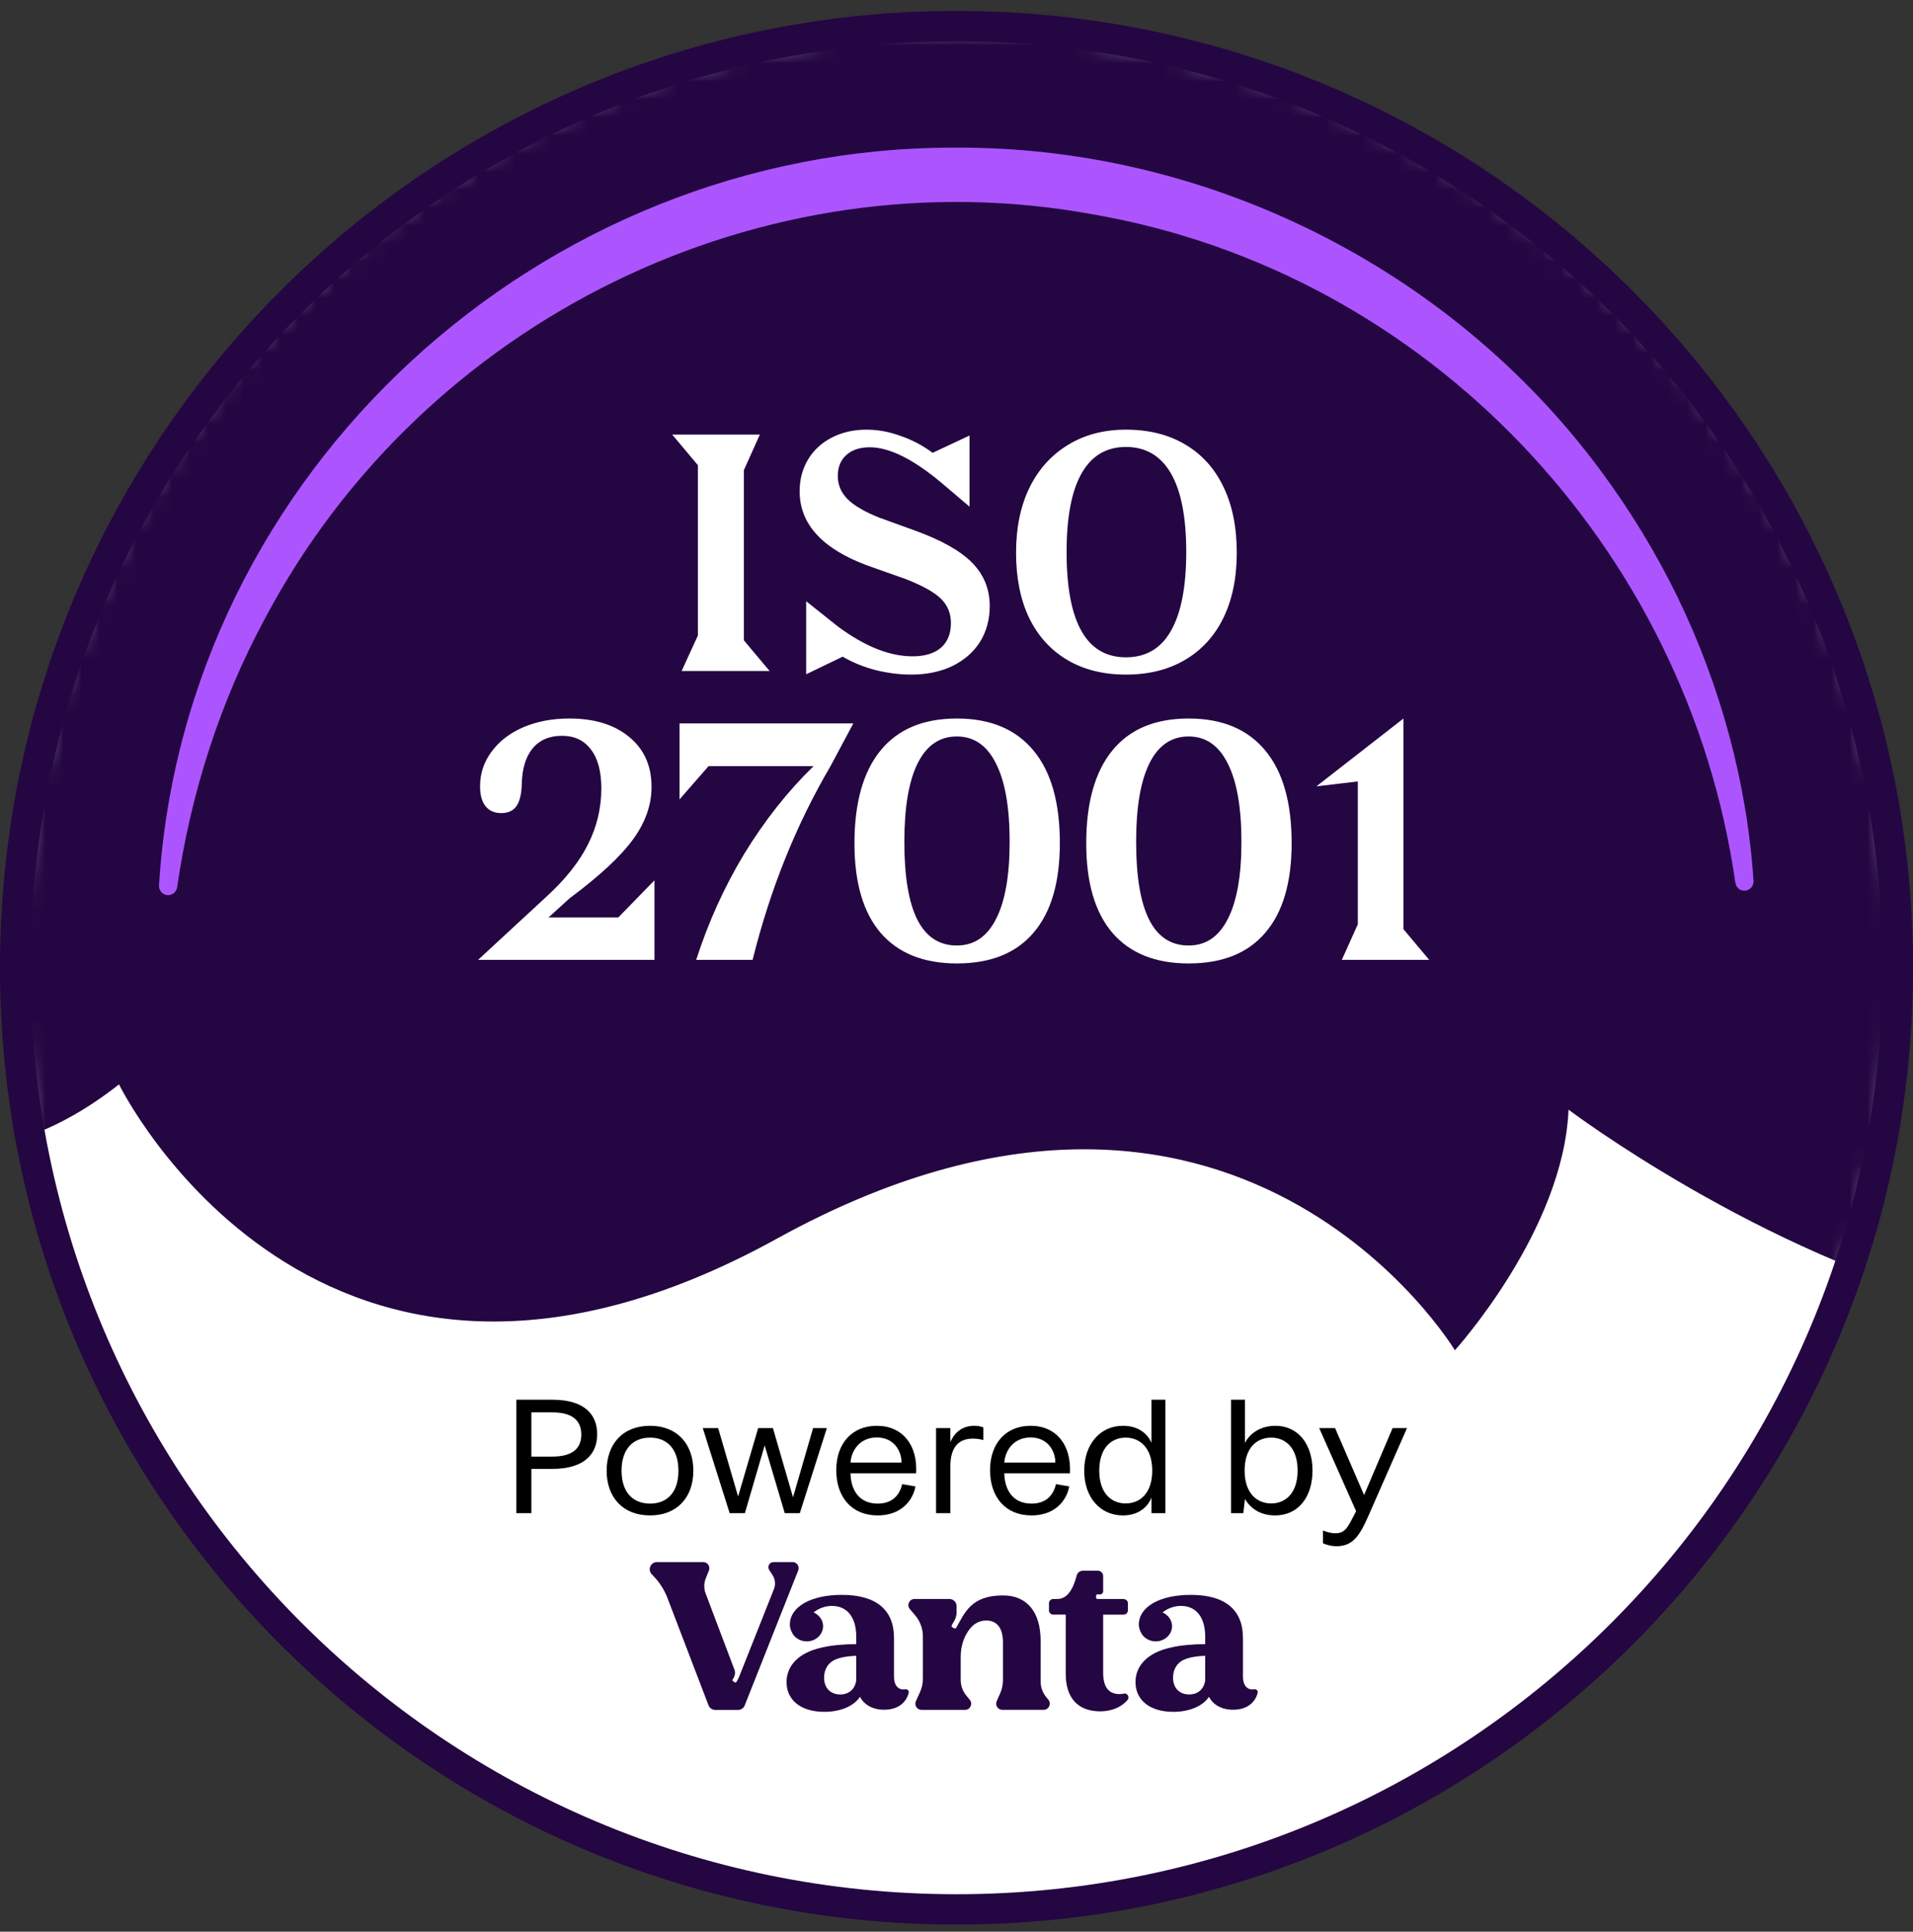 <svg width="106" height="107" viewBox="0 0 106 107" fill="none" xmlns="http://www.w3.org/2000/svg">
<rect x="0" y="0" width="106" height="107" fill="#333333" stroke="none"/>
<g clip-path="url(#clip0_1659_49002)">
<path d="M53.001 105.767C81.807 105.767 105.16 82.414 105.16 53.608C105.16 24.801 81.807 1.448 53.001 1.448C24.194 1.448 0.841 24.801 0.841 53.608C0.841 82.414 24.194 105.767 53.001 105.767Z" fill="white" stroke="#240642" stroke-width="1.683" stroke-miterlimit="10"/>
<mask id="mask0_1659_49002" style="mask-type:luminance" maskUnits="userSpaceOnUse" x="0" y="1" width="106" height="105">
<path d="M53.001 105.767C81.807 105.767 105.16 82.414 105.16 53.608C105.16 24.801 81.807 1.448 53.001 1.448C24.194 1.448 0.841 24.801 0.841 53.608C0.841 82.414 24.194 105.767 53.001 105.767Z" fill="white"/>
</mask>
<g mask="url(#mask0_1659_49002)">
<path d="M-56.441 -39.126C-56.441 -39.126 -73.951 -11.247 -51.787 12.239C-29.624 35.725 -33.767 59.797 -33.767 59.797C-33.767 59.797 -19.088 62.394 -16.36 53.56C-16.36 53.56 -7.201 70.902 6.594 60.066C6.594 60.066 17.624 82.63 43.046 68.613C68.468 54.595 80.615 74.794 80.615 74.794C80.615 74.794 86.637 68.168 86.913 61.467C86.913 61.467 129.336 93.475 138.497 52.976L166.283 -5.838L-33.384 -100.171C-33.384 -100.171 -82.709 -63.105 -56.441 -39.126Z" fill="#240642"/>
</g>
<path d="M28.61 83.817H29.445V81.366H30.585C32.416 81.366 33.09 80.513 33.09 79.445C33.09 78.377 32.416 77.533 30.603 77.533H28.61V83.817ZM29.445 80.684V78.233H30.594C31.797 78.233 32.21 78.754 32.21 79.463C32.21 80.172 31.797 80.684 30.594 80.684H29.445ZM36.021 83.943C37.52 83.943 38.418 82.938 38.418 81.465C38.418 79.984 37.52 78.978 36.021 78.978C34.513 78.978 33.615 79.984 33.615 81.465C33.615 82.938 34.513 83.943 36.021 83.943ZM36.021 83.288C35.06 83.288 34.441 82.65 34.441 81.465C34.441 80.28 35.06 79.634 36.021 79.634C36.982 79.634 37.592 80.28 37.592 81.465C37.592 82.65 36.982 83.288 36.021 83.288ZM45.054 79.104L43.941 82.938L42.828 79.104H42.011L40.898 82.893L39.793 79.104H38.94L40.431 83.817H41.275L42.37 80.065L43.483 83.817H44.318L45.817 79.104H45.054ZM48.582 78.978C47.244 78.978 46.337 79.921 46.337 81.438C46.337 82.911 47.181 83.943 48.635 83.943C49.847 83.943 50.557 83.216 50.727 82.336L49.991 82.21C49.812 82.947 49.327 83.288 48.635 83.288C47.594 83.288 47.145 82.525 47.127 81.609H50.763C50.853 80.056 50.018 78.978 48.582 78.978ZM47.127 81.016C47.172 80.361 47.63 79.625 48.582 79.625C49.551 79.625 49.955 80.388 49.955 81.016H47.127ZM51.868 83.817H52.658V81.241C52.658 80.1 53.17 79.688 53.915 79.688C54.103 79.688 54.292 79.714 54.489 79.768V79.068C54.346 79.014 54.193 78.978 53.987 78.978C53.412 78.978 52.927 79.257 52.658 79.885V79.104H51.868V83.817ZM57.104 78.978C55.766 78.978 54.859 79.921 54.859 81.438C54.859 82.911 55.703 83.943 57.157 83.943C58.37 83.943 59.079 83.216 59.249 82.336L58.513 82.21C58.334 82.947 57.849 83.288 57.157 83.288C56.116 83.288 55.667 82.525 55.649 81.609H59.285C59.375 80.056 58.54 78.978 57.104 78.978ZM55.649 81.016C55.694 80.361 56.152 79.625 57.104 79.625C58.073 79.625 58.477 80.388 58.477 81.016H55.649ZM63.802 77.533V79.921C63.55 79.337 62.985 78.978 62.221 78.978C60.974 78.978 60.076 79.984 60.076 81.465C60.076 82.938 60.956 83.943 62.221 83.943C62.993 83.943 63.559 83.566 63.802 82.956V83.817H64.574V77.533H63.802ZM62.374 83.279C61.566 83.279 60.911 82.695 60.911 81.465C60.911 80.217 61.566 79.634 62.374 79.634C63.182 79.634 63.846 80.217 63.846 81.465C63.846 82.695 63.182 83.279 62.374 83.279ZM70.671 78.978C69.907 78.978 69.279 79.346 68.983 79.93V77.533H68.211V83.817H68.893L68.983 83.027C69.315 83.602 69.889 83.943 70.653 83.943C71.963 83.943 72.727 82.893 72.727 81.456C72.727 79.984 71.919 78.978 70.671 78.978ZM70.437 83.279C69.629 83.279 68.965 82.695 68.965 81.456C68.965 80.217 69.62 79.634 70.437 79.634C71.245 79.634 71.901 80.217 71.901 81.456C71.901 82.695 71.245 83.279 70.437 83.279ZM77.165 79.104L75.584 82.812L73.977 79.104H73.097L75.144 83.71L74.992 83.997C74.642 84.688 74.48 84.931 73.977 84.931C73.789 84.931 73.528 84.868 73.304 84.778V85.487C73.537 85.586 73.816 85.649 74.031 85.649C74.866 85.649 75.27 85.227 75.791 84.042L77.963 79.104H77.165Z" fill="black"/>
<path d="M38.672 35.199V25.769L37.245 24.071H42.104L41.219 26.04V35.47L42.646 37.169H37.769L38.672 35.199ZM46.441 34.712C47.922 35.807 49.295 36.355 50.559 36.355C51.234 36.355 51.758 36.199 52.131 35.886C52.505 35.561 52.691 35.103 52.691 34.513C52.691 33.971 52.505 33.519 52.131 33.158C51.758 32.797 51.108 32.435 50.18 32.074L48.085 31.333C45.568 30.406 44.309 29.033 44.309 27.215C44.309 26.552 44.465 25.962 44.779 25.444C45.092 24.926 45.531 24.523 46.097 24.234C46.663 23.945 47.302 23.8 48.012 23.8C48.639 23.8 49.265 23.915 49.891 24.143C50.529 24.36 51.126 24.673 51.679 25.083L53.721 24.125V28.064L52.167 26.745C50.602 25.432 49.277 24.776 48.193 24.776C47.639 24.776 47.205 24.92 46.892 25.209C46.579 25.486 46.423 25.872 46.423 26.366C46.423 26.859 46.603 27.287 46.965 27.648C47.326 28.009 47.916 28.353 48.735 28.678L50.632 29.364C52.113 29.894 53.185 30.49 53.847 31.153C54.51 31.815 54.841 32.622 54.841 33.574C54.841 34.32 54.66 34.983 54.299 35.561C53.938 36.127 53.426 36.572 52.763 36.898C52.101 37.211 51.342 37.367 50.487 37.367C49.849 37.367 49.187 37.283 48.5 37.114C47.826 36.934 47.223 36.687 46.694 36.374L44.67 37.349V33.303L46.441 34.712ZM56.3 30.611C56.3 29.238 56.547 28.04 57.041 27.016C57.546 25.992 58.257 25.203 59.172 24.649C60.087 24.083 61.159 23.8 62.388 23.8C63.652 23.8 64.742 24.071 65.658 24.613C66.585 25.155 67.296 25.938 67.789 26.962C68.283 27.985 68.53 29.202 68.53 30.611C68.53 32.008 68.283 33.212 67.789 34.224C67.296 35.236 66.585 36.012 65.658 36.554C64.742 37.096 63.652 37.367 62.388 37.367C61.135 37.367 60.051 37.096 59.136 36.554C58.221 36.012 57.516 35.236 57.022 34.224C56.541 33.212 56.3 32.008 56.3 30.611ZM65.73 30.575C65.73 28.648 65.447 27.197 64.881 26.221C64.315 25.245 63.484 24.758 62.388 24.758C61.304 24.758 60.485 25.245 59.931 26.221C59.377 27.197 59.1 28.648 59.1 30.575C59.1 34.465 60.196 36.41 62.388 36.41C63.496 36.41 64.327 35.922 64.881 34.946C65.447 33.959 65.73 32.502 65.73 30.575ZM30.303 49.646C31.339 48.694 32.098 47.737 32.58 46.773C33.073 45.798 33.32 44.762 33.32 43.666C33.32 42.727 33.127 42.01 32.742 41.516C32.369 41.011 31.833 40.758 31.134 40.758C30.436 40.758 29.894 40.992 29.508 41.462C29.135 41.92 28.936 42.564 28.912 43.395C28.9 43.961 28.804 44.377 28.623 44.642C28.443 44.907 28.16 45.039 27.774 45.039C27.401 45.039 27.112 44.913 26.907 44.66C26.702 44.407 26.6 44.039 26.6 43.558C26.6 42.847 26.811 42.209 27.232 41.643C27.654 41.065 28.238 40.613 28.985 40.288C29.743 39.963 30.598 39.8 31.55 39.8C32.947 39.8 34.055 40.144 34.874 40.83C35.693 41.504 36.102 42.426 36.102 43.594C36.102 44.593 35.759 45.563 35.072 46.502C34.386 47.442 33.218 48.526 31.568 49.754L30.394 50.82H34.26L36.265 48.761V53.169H26.491L30.303 49.646ZM37.654 40.071H47.283L46.019 42.438C44.116 45.677 42.677 49.254 41.701 53.169H38.576C39.25 51.073 40.142 49.11 41.249 47.279C42.37 45.449 43.646 43.835 45.079 42.438H39.262L37.654 44.28V40.071ZM47.346 46.719C47.346 44.467 47.828 42.751 48.791 41.571C49.755 40.39 51.164 39.8 53.019 39.8C54.873 39.8 56.288 40.39 57.264 41.571C58.239 42.739 58.727 44.449 58.727 46.701C58.727 48.881 58.239 50.537 57.264 51.669C56.3 52.801 54.885 53.367 53.019 53.367C51.176 53.367 49.767 52.801 48.791 51.669C47.828 50.537 47.346 48.887 47.346 46.719ZM55.945 46.629C55.945 44.726 55.692 43.281 55.187 42.293C54.693 41.294 53.97 40.794 53.019 40.794C52.067 40.794 51.345 41.288 50.851 42.275C50.357 43.263 50.11 44.714 50.11 46.629C50.11 48.556 50.351 49.995 50.833 50.946C51.315 51.898 52.043 52.374 53.019 52.374C53.97 52.374 54.693 51.886 55.187 50.91C55.692 49.935 55.945 48.508 55.945 46.629ZM60.189 46.719C60.189 44.467 60.671 42.751 61.635 41.571C62.598 40.39 64.007 39.8 65.862 39.8C67.717 39.8 69.132 40.39 70.107 41.571C71.083 42.739 71.57 44.449 71.57 46.701C71.57 48.881 71.083 50.537 70.107 51.669C69.144 52.801 67.729 53.367 65.862 53.367C64.019 53.367 62.61 52.801 61.635 51.669C60.671 50.537 60.189 48.887 60.189 46.719ZM68.788 46.629C68.788 44.726 68.535 43.281 68.03 42.293C67.536 41.294 66.813 40.794 65.862 40.794C64.91 40.794 64.188 41.288 63.694 42.275C63.2 43.263 62.953 44.714 62.953 46.629C62.953 48.556 63.194 49.995 63.676 50.946C64.158 51.898 64.886 52.374 65.862 52.374C66.813 52.374 67.536 51.886 68.03 50.91C68.535 49.935 68.788 48.508 68.788 46.629ZM75.237 51.199V43.287L72.942 43.558L77.766 39.8V51.47L79.193 53.169H74.351L75.237 51.199Z" fill="white"/>
<path d="M57.965 93.997C57.769 93.755 57.661 93.452 57.661 93.141V90.889C57.661 89.29 56.907 88.374 55.575 88.374C53.802 88.374 53.458 89.341 52.985 90.163C52.962 90.204 52.911 90.217 52.871 90.195L52.772 90.143C52.73 90.121 52.714 90.068 52.738 90.025L52.873 89.79C52.959 89.644 53.004 89.479 53.004 89.309V88.969C53.004 88.75 52.825 88.571 52.607 88.571H50.675C50.383 88.571 50.227 88.913 50.417 89.133L50.698 89.462C50.983 89.792 51.138 90.212 51.138 90.648V92.986C51.138 93.245 51.082 93.501 50.974 93.738L50.75 94.231C50.648 94.457 50.813 94.713 51.06 94.713H53.474C53.761 94.713 53.919 94.378 53.736 94.156L53.541 93.918C53.342 93.676 53.233 93.371 53.233 93.057V91.766C53.233 91.315 53.34 90.869 53.566 90.478C53.84 90.005 54.197 89.763 54.647 89.763C55.249 89.763 55.574 90.192 55.574 90.968V93.063C55.574 93.316 55.522 93.567 55.419 93.799L55.227 94.233C55.128 94.459 55.293 94.711 55.538 94.711H57.829C58.115 94.711 58.273 94.378 58.093 94.156L57.964 93.996L57.965 93.997Z" fill="#240642"/>
<path d="M62.267 93.814C62.19 93.829 62.114 93.839 62.048 93.841C61.426 93.841 61.126 93.449 61.126 92.643V89.438H62.26C62.392 89.438 62.498 89.332 62.498 89.201V88.812C62.498 88.681 62.392 88.575 62.26 88.575H60.81C60.769 88.575 60.736 88.541 60.736 88.501V88.391C60.736 88.351 60.767 88.317 60.808 88.317H60.956C61.05 88.317 61.126 88.242 61.126 88.147V87.299C61.126 87.138 60.995 87.006 60.833 87.006H59.998C59.847 87.006 59.712 87.106 59.667 87.25C59.571 87.569 59.339 88.573 58.585 88.573H58.361C58.23 88.573 58.123 88.679 58.123 88.811V89.199C58.123 89.331 58.23 89.437 58.361 89.437H59.053V92.722C59.053 94.058 59.733 94.795 60.964 94.795C61.579 94.795 62.138 94.571 62.476 94.166C62.607 94.008 62.471 93.772 62.269 93.811L62.267 93.814Z" fill="#240642"/>
<path d="M50.153 93.573C49.786 93.639 49.537 93.351 49.537 92.9V90.726C49.537 89.176 48.554 88.343 46.646 88.343C44.936 88.343 43.77 88.999 43.766 89.992C43.766 90.171 43.832 90.346 43.931 90.514C44.089 90.756 44.375 90.919 44.703 90.919C45.202 90.919 45.607 90.542 45.607 90.08C45.607 89.603 45.203 89.363 45.082 89.317C45.17 89.243 45.543 88.955 46.095 88.955C46.974 88.955 47.445 89.622 47.445 90.659V91.071C46.785 91.071 46.047 91.136 45.526 91.264C44.254 91.542 43.583 92.267 43.583 93.17C43.583 94.188 44.392 94.822 45.676 94.822C46.567 94.822 47.307 94.511 47.654 93.989C47.873 94.428 48.359 94.706 48.983 94.706C49.791 94.706 50.215 94.284 50.348 93.784C50.384 93.641 50.274 93.552 50.153 93.575V93.573ZM47.443 93.085C47.374 93.57 47.039 93.86 46.553 93.86C46.021 93.86 45.663 93.501 45.663 92.934C45.663 92.495 45.86 92.111 46.287 91.926C46.577 91.798 47.026 91.729 47.443 91.717V93.085Z" fill="#240642"/>
<path d="M69.489 93.573C69.122 93.639 68.873 93.351 68.873 92.9V90.726C68.873 89.176 67.89 88.343 65.981 88.343C64.272 88.343 63.105 88.999 63.102 89.992C63.102 90.171 63.167 90.346 63.267 90.514C63.425 90.756 63.711 90.919 64.039 90.919C64.537 90.919 64.943 90.542 64.943 90.08C64.943 89.603 64.539 89.363 64.418 89.317C64.505 89.243 64.879 88.955 65.431 88.955C66.31 88.955 66.781 89.622 66.781 90.659V91.071C66.121 91.071 65.382 91.136 64.862 91.264C63.59 91.542 62.918 92.267 62.918 93.17C62.918 94.188 63.728 94.822 65.012 94.822C65.902 94.822 66.643 94.511 66.99 93.989C67.208 94.428 67.695 94.706 68.319 94.706C69.127 94.706 69.551 94.284 69.684 93.784C69.719 93.641 69.61 93.552 69.489 93.575V93.573ZM66.779 93.085C66.71 93.57 66.375 93.86 65.889 93.86C65.357 93.86 64.999 93.501 64.999 92.934C64.999 92.495 65.195 92.111 65.623 91.926C65.912 91.798 66.362 91.729 66.779 91.717V93.085Z" fill="#240642"/>
<path d="M43.909 86.527H42.861C42.635 86.527 42.499 86.777 42.623 86.966L42.803 87.239C42.956 87.472 42.987 87.765 42.884 88.024L41.003 92.759C40.917 92.986 40.828 93.142 40.789 93.181C40.767 93.201 40.732 93.208 40.705 93.188L40.605 93.109C40.573 93.085 40.575 93.052 40.605 93.018C40.661 92.944 40.695 92.856 40.715 92.775C40.738 92.68 40.73 92.577 40.695 92.484L39.101 88.272C38.995 87.994 39 87.686 39.113 87.412L39.282 86.996C39.373 86.772 39.21 86.527 38.968 86.527H36.4C36.053 86.527 35.873 86.939 36.108 87.193L36.272 87.37C36.571 87.696 36.809 88.073 36.972 88.486L39.261 94.465C39.321 94.617 39.468 94.716 39.629 94.716H40.897C41.06 94.716 41.206 94.617 41.265 94.465L44.229 86.991C44.318 86.767 44.153 86.525 43.913 86.525L43.909 86.527Z" fill="#240642"/>
<path d="M8.81 49.047C10.238 26.104 29.994 8.143 52.873 8.18C66.825 8.081 80.368 14.832 88.674 26.042C90.316 28.252 91.752 30.608 92.955 33.073C95.345 38.01 96.806 43.38 97.163 48.799C97.173 49.429 96.291 49.555 96.158 48.907C93.507 30.359 79.118 15.102 60.608 11.883C42.245 8.493 23.474 17.721 14.713 34.204C12.213 38.816 10.576 43.902 9.815 49.151C9.775 49.427 9.519 49.619 9.243 49.579C8.982 49.541 8.795 49.306 8.81 49.048V49.047Z" fill="#AC55FF"/>
</g>
<defs>
<clipPath id="clip0_1659_49002">
<rect width="106" height="106" fill="white" transform="translate(0 0.606)"/>
</clipPath>
</defs>
</svg>
